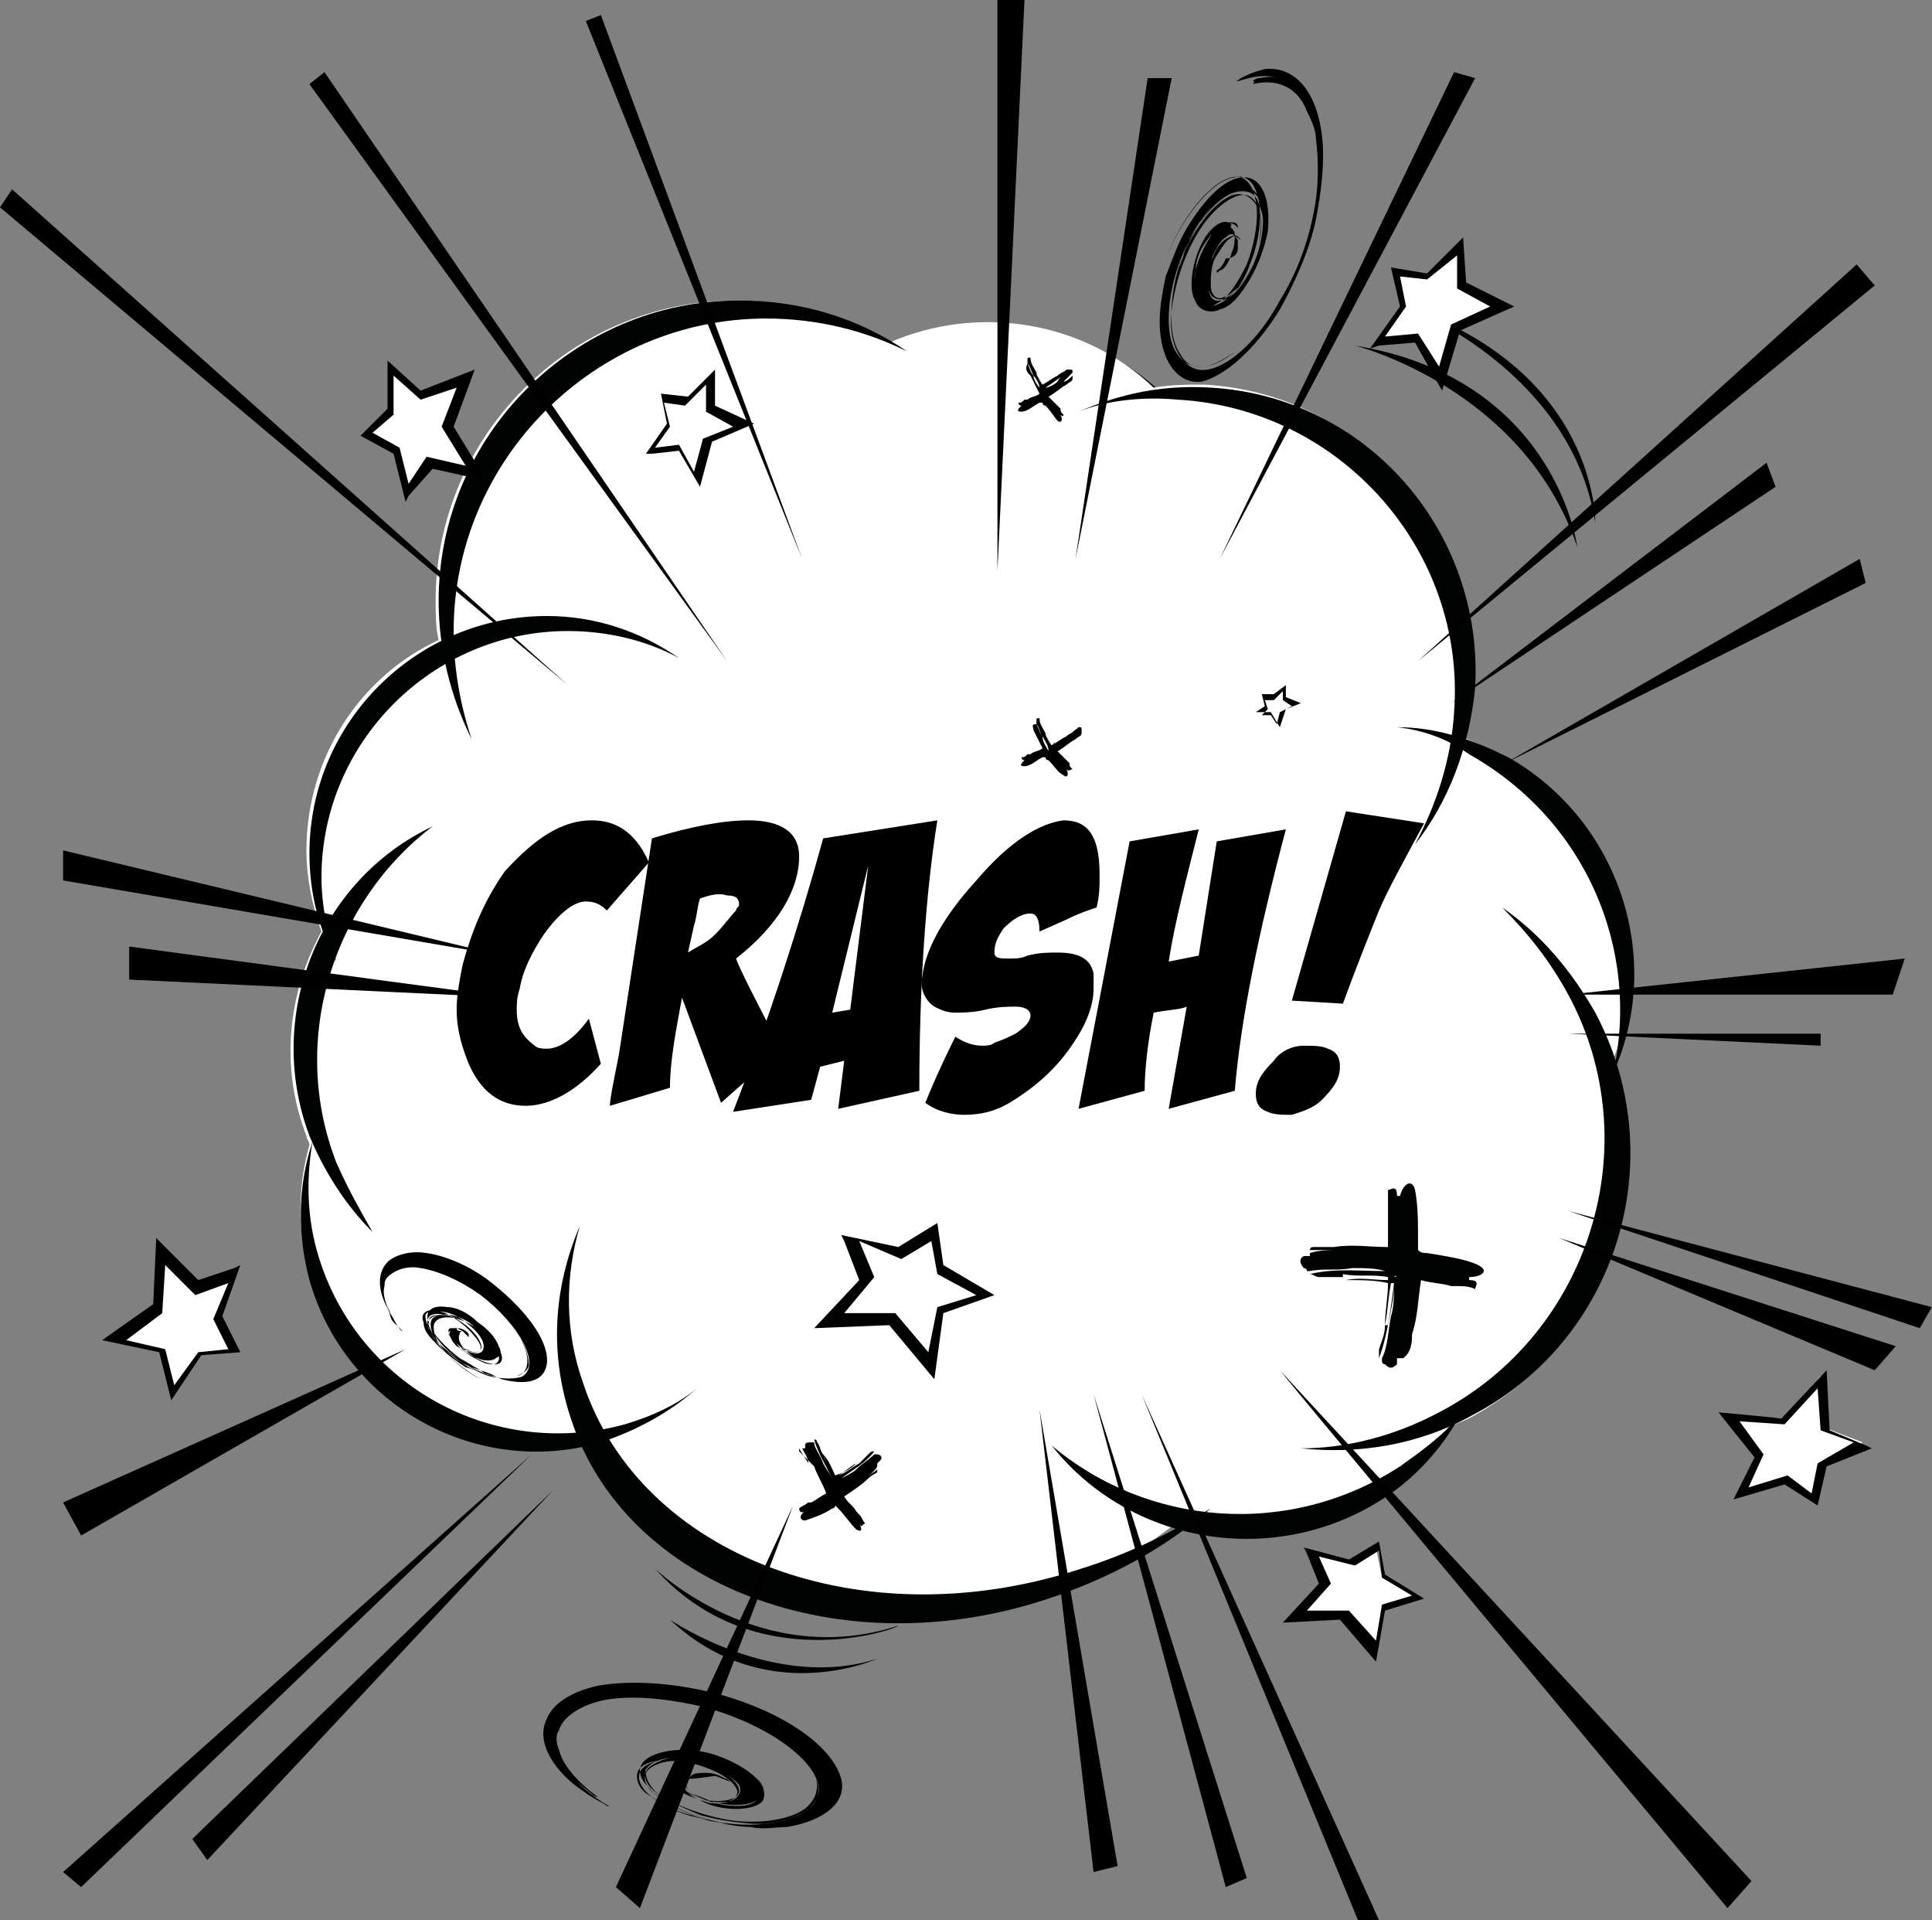 <?xml version="1.0" encoding="UTF-8" standalone="no"?>
<!DOCTYPE svg PUBLIC "-//W3C//DTD SVG 1.1//EN" "http://www.w3.org/Graphics/SVG/1.1/DTD/svg11.dtd">
<svg width="100%" height="100%" viewBox="0 0 7562 7515" version="1.1" xmlns="http://www.w3.org/2000/svg" xmlns:xlink="http://www.w3.org/1999/xlink" xml:space="preserve" xmlns:serif="http://www.serif.com/" style="fill-rule:evenodd;clip-rule:evenodd;stroke-linejoin:round;stroke-miterlimit:1.414;">
    <rect x="0" y="0" width="7562" height="7515" fill="#808080" stroke="none"/>
    <g transform="matrix(1,0,0,1,-11935.6,-2763.41)">
        <g transform="matrix(117.592,0,0,117.592,0,0)">
            <g>
                <path d="M129.7,36.4C133.5,34.2 138.2,35 141.3,37.9C138.9,34.4 134.2,33.3 130.5,35.4C129.3,36 128.4,36.9 127.7,38C128.2,37.3 128.9,36.8 129.7,36.4Z" style="fill:rgb(1,2,2);fill-rule:nonzero;"/>
                <path d="M150.4,70.7C150.2,70.8 149.9,70.9 149.7,71C149.1,71.9 148.3,72.7 147.3,73.3C145.2,74.7 142.8,75 140.5,74.3C139.2,75.3 137.7,76.1 135.9,76.6C130.3,78.2 124.5,75.9 121.3,71.4C117.2,72.5 112.9,70.1 111.8,66C111.4,64.5 111.4,63 111.8,61.6C111.8,61.5 111.7,61.4 111.7,61.3C110.8,59 111.1,56.5 112.2,54.5C111.9,53.7 111.7,52.7 111.7,51.8C111.7,48.7 113.5,46 116.1,44.8C116,44.4 116,43.9 116,43.5C116,38 120.5,33.5 126,33.5C127.8,33.5 129.6,34 131.1,34.9C134.1,33.6 137.6,34.2 139.9,36.4C140.5,36.3 141,36.3 141.6,36.3C146.8,36.6 150.8,41.1 150.4,46.3C150.4,46.9 150.3,47.4 150.1,48C150.6,48.2 151,48.4 151.5,48.6C155.2,50.7 156.7,55.2 155.1,59C156.6,63.5 154.7,68.4 150.4,70.7Z" style="fill:white;fill-rule:nonzero;"/>
                <path d="M116.6,44.5C116.6,38.8 121.3,34.1 127,34.1C128.7,34.1 130.3,34.5 131.7,35.2C130.1,34.1 128.2,33.5 126.1,33.5C120.6,33.5 116.1,38 116.1,43.5C116.1,45.1 116.5,46.7 117.2,48.1C116.8,46.9 116.6,45.7 116.6,44.5Z" style="fill:rgb(1,2,2);fill-rule:nonzero;"/>
                <path d="M112.7,62.2C111.1,58.1 112.6,53.5 115.9,51C112.1,52.8 110.3,57.3 111.8,61.3C112.3,62.5 113,63.6 113.9,64.5C113.5,63.8 113.1,63.1 112.7,62.2Z" style="fill:rgb(1,2,2);fill-rule:nonzero;"/>
                <path d="M112.2,52.7C112.2,48.2 115.9,44.5 120.4,44.5C121.7,44.5 123,44.8 124.1,45.4C122.8,44.5 121.3,44 119.7,44C115.4,44 111.8,47.5 111.8,51.9C111.8,53.2 112.1,54.4 112.7,55.5C112.4,54.6 112.2,53.6 112.2,52.7Z" style="fill:rgb(1,2,2);fill-rule:nonzero;"/>
                <path d="M122.3,70.9C117.9,72.1 113.4,69.6 112.1,65.3C111.7,64 111.7,62.7 111.9,61.5C111.4,63 111.4,64.6 111.8,66.1C113,70.3 117.4,72.7 121.5,71.5C122.7,71.1 123.8,70.5 124.7,69.7C124.1,70.2 123.3,70.6 122.3,70.9Z" style="fill:rgb(1,2,2);fill-rule:nonzero;"/>
                <path d="M137.5,75.7C130.2,78.1 122.8,75.3 120.9,69.5C120.3,67.8 120.3,66 120.8,64.3C119.9,66.4 119.8,68.6 120.5,70.7C122.3,76.3 129.5,79 136.4,76.7C138.5,76 140.3,75 141.8,73.7C140.5,74.5 139.1,75.2 137.5,75.7Z" style="fill:rgb(1,2,2);fill-rule:nonzero;"/>
                <path d="M140.7,36.8C146.1,37.1 150.3,41.8 149.9,47.2C149.8,48.8 149.3,50.3 148.6,51.6C149.7,50.2 150.4,48.4 150.6,46.4C150.9,41.2 147,36.7 141.8,36.4C140.2,36.3 138.8,36.6 137.4,37.2C138.4,36.8 139.6,36.7 140.7,36.8Z" style="fill:rgb(1,2,2);fill-rule:nonzero;"/>
                <path d="M150.4,48.6C154.3,50.8 156.1,55.1 155.2,59.2C156.9,55.4 155.4,50.8 151.7,48.7C150.5,48.1 149.3,47.7 148,47.7C148.9,47.8 149.7,48.1 150.4,48.6Z" style="fill:rgb(1,2,2);fill-rule:nonzero;"/>
                <path d="M148.1,72.3C144.4,74.7 139.7,74.3 136.5,71.6C139.1,74.9 143.9,75.7 147.5,73.4C148.6,72.7 149.5,71.7 150.1,70.6C149.5,71.3 148.8,71.8 148.1,72.3Z" style="fill:rgb(1,2,2);fill-rule:nonzero;"/>
                <path d="M153.7,56.6C156.4,61.6 154.4,67.9 149.4,70.5C147.9,71.3 146.3,71.7 144.8,71.7C146.7,71.9 148.7,71.6 150.5,70.6C155.3,68.1 157.2,62.1 154.6,57.2C153.8,55.8 152.8,54.6 151.5,53.7C152.4,54.6 153.1,55.5 153.7,56.6Z" style="fill:rgb(1,2,2);fill-rule:nonzero;"/>
                <path d="M119.8,59.7C119.3,61.2 119.1,62.8 119.1,64.5C119.2,64.6 119.4,64.8 119.8,65.1C119.5,63.3 119.5,61.5 119.8,59.7Z" style="fill:none;"/>
                <path d="M116.7,67.7C116.6,67.7 116.6,67.7 116.5,67.7C116.4,67.7 116.4,67.9 116.5,68C116.6,68.1 116.8,68.3 116.9,68.4C117.3,68.6 117.6,68.6 117.6,68.3C117.6,68 117.2,67.6 116.7,67.3C116.3,67.1 115.9,67.1 115.7,67.2C115.6,67.3 115.7,67.5 115.8,67.8C115.9,68 116.2,68.3 116.4,68.5C116.6,68.7 116.9,68.9 117.2,69C117.5,69.1 117.8,69.2 118,69.3C117.7,69.3 117.4,69.1 117,69C116.7,68.8 116.4,68.6 116.1,68.3C115.8,68 115.6,67.8 115.6,67.5C115.5,67.3 115.6,67.1 115.9,67.1C116.2,67.1 116.6,67.3 117,67.6C117.4,67.9 117.6,68.3 117.5,68.4C117.4,68.6 117.1,68.5 116.8,68.3C116.7,68.2 116.5,68.1 116.5,68C116.4,67.9 116.4,67.8 116.5,67.8C116.5,67.8 116.4,67.9 116.5,68C116.6,68.1 116.7,68.2 116.8,68.3C117,68.4 117.2,68.5 117.3,68.5C117.5,68.5 117.5,68.4 117.5,68.3C117.4,68 116.9,67.5 116.5,67.3C116.2,67.2 115.9,67.2 115.8,67.3C115.7,67.4 115.7,67.6 115.8,67.8C116,68.2 116.6,68.7 117.1,69C117.7,69.3 118.3,69.4 118.7,69.3C118.9,69.2 119.1,69.1 119.1,68.9C119.1,68.7 119,68.3 118.8,68C118.9,68.1 118.8,68 118.8,68L118.9,68.2L118.8,68C119.2,68.7 119.1,69.2 118.7,69.3C118.3,69.4 117.7,69.3 117.2,69C116.7,68.7 116.1,68.3 115.9,67.9C115.8,67.7 115.7,67.5 115.8,67.4C115.9,67.3 116.1,67.2 116.4,67.3C115.9,67.2 115.7,67.3 115.8,67.6C115.9,67.9 116.2,68.3 116.6,68.6C117,68.9 117.4,69.2 117.8,69.3C118.2,69.4 118.7,69.4 118.9,69.3C119.5,68.9 118.8,67.6 117.5,66.6C116.8,66.1 116.1,65.8 115.5,65.7C115,65.6 114.6,65.8 114.4,66C114.3,66.1 114.3,66.2 114.3,66.3C114.2,66.6 114.4,67.1 114.7,67.6C114.7,67.5 114.7,67.6 114.7,67.6L114.6,67.5C114.5,67.4 114.5,67.3 114.4,67C114.6,67.4 114.8,67.8 114.9,67.8L114.8,67.7C114.7,67.6 114.6,67.5 114.5,67.2C114.1,66.6 114,65.9 114.4,65.5C114.6,65.3 115.1,65.1 115.7,65.2C116.4,65.3 117.3,65.7 118,66.3C119.1,67.2 119.8,68.2 119.7,68.9C119.6,69.5 119,69.6 118.2,69.4C118,69.3 117.7,69.3 117.5,69.1C117.3,69 117,68.8 116.8,68.7C116.4,68.4 115.9,67.9 115.8,67.6C115.6,67.2 115.8,66.9 116.4,67C116.7,67 117.1,67.2 117.4,67.5C117.7,67.7 118,68 118.1,68.3C118.2,68.5 118.2,68.6 118,68.7C117.9,68.8 117.6,68.8 117.4,68.7C117.1,68.6 116.9,68.4 116.7,68.3C116.5,68.1 116.5,68 116.5,67.9L116.5,67.8C116.4,67.9 116.5,68 116.6,68.1C116.7,68.2 116.8,68.4 117,68.5C117.1,68.6 117.3,68.7 117.5,68.8C117.7,68.9 117.8,68.9 117.9,68.9C118.1,68.9 118.2,68.7 118,68.4C117.8,68.1 117.5,67.8 117.1,67.5C116.6,67.2 116.2,67.2 116,67.3C115.8,67.4 115.8,67.6 115.9,67.9C116.1,68.4 116.8,69 117.5,69.4C116.9,69.1 116.2,68.5 116,68C115.9,67.7 115.9,67.5 116.1,67.4C116.3,67.3 116.7,67.3 117.2,67.6C117.6,67.8 117.9,68.2 118.1,68.4C118.3,68.7 118.2,68.9 118,68.9C117.8,68.9 117.5,68.8 117.2,68.6C116.9,68.4 116.7,68.1 116.8,67.9C116.8,67.9 116.8,68 116.8,67.9C116.8,67.9 116.8,67.8 116.9,67.8C116.5,67.6 116.6,67.6 116.7,67.7C117,67.7 117.1,67.9 117.1,67.9L117.1,68C117.1,68 117,67.9 116.9,67.8C116.8,67.8 116.7,67.8 116.7,67.7Z" style="fill-rule:nonzero;"/>
                <path d="M131.4,65L132.7,64.2L132.9,65.6L134.6,66.6L132.9,67.2L132.6,69.4L131.1,67.6L128.6,67.7L130.1,66.1L129.6,64.8L129.5,64.6L131.4,65ZM129.8,64.6L129.7,64.7L129.8,64.6ZM130.1,64.8L130.6,66L129.6,67.2L131.3,67.2L132.4,68.5L132.7,67L134,66.6L132.7,65.9L132.5,64.8L131.5,65.4L130.1,64.8Z" style="fill:rgb(1,2,2);fill-rule:nonzero;"/>
                <path d="M143.6,47L143.5,46.6L143.9,46.6L144.3,46.3L144.3,46.7L144.8,46.9L144.3,47.1L144.1,47.7L143.8,47.2L143.4,47.2L143.3,47.2L143.6,47ZM143.5,47.3L143.8,47.3L144,47.6L144.1,47.2L144.5,47L144.2,46.8L144.2,46.5L143.9,46.8L143.6,46.8L143.7,47.1L143.5,47.3Z" style="fill:rgb(1,2,2);fill-rule:nonzero;"/>
                <path d="M123.7,37.6L123.5,36.6L124.4,36.7L125.3,35.8L125.3,37L126.6,37.6L125.2,38.2L124.8,39.7L124.1,38.5L123.2,38.6L123,38.6L123.7,37.6ZM123.3,38.4L124.1,38.3L124.6,39.2L124.9,38.1L125.9,37.7L125,37.2L125,36.3L124.3,37L123.6,36.9L123.8,37.7L123.3,38.4Z" style="fill:rgb(1,2,2);fill-rule:nonzero;"/>
                <path d="M148.5,67.9C148.7,67.3 148.7,66.7 148.8,66.1C149.1,66.2 149.5,66.2 149.8,66.3C149.8,66.3 149.9,66.3 150,66.3C150.2,66.3 150.4,66.3 150.6,66.4C150.6,66.3 150.8,66.1 150.4,66.1L150.4,66C150.8,66 151.1,65.8 150.7,65.6C150.3,65.4 149.6,65.3 149,65.2C148.9,65.2 148.8,65.2 148.7,65.1C148.7,65 148.7,64.9 148.7,64.8C148.7,64.2 148.7,63.6 148.6,63.1C148.5,62.7 148.2,62.9 148.1,63.3L148,63.3C148,62.9 147.8,63.1 147.7,63.1L147.7,65C147.1,65 146.5,64.9 145.9,65C145.7,65 145.3,65 145.2,65C145.1,65 145.1,65.1 145.1,65.1L147.4,65.1C147,65.1 146.6,65.1 146.1,65.1C145.8,65.1 145.4,65.1 145.1,65.2L145.1,65.3C145.1,65.3 145,65.3 144.9,65.3C144.7,65.4 144.8,65.6 144.9,65.7C144.9,65.7 145,65.7 145,65.8L145.1,65.8C145.6,65.7 146,65.8 146.5,65.7C146.9,65.7 147.3,65.7 147.6,65.8C146.8,65.8 145.9,65.7 145.1,65.9C145.2,65.9 145.3,66 145.4,66C145.7,66 145.9,66 146.2,66L146.2,65.9C146.7,66 147.2,65.9 147.7,66L147.7,66.1C147.2,66.1 146.8,66 146.3,66.1C146.8,66.1 147.3,66.1 147.7,66.2C147.7,66.7 147.6,67.1 147.6,67.6C147.7,67.1 147.7,66.7 147.8,66.2L147.9,66.2C147.9,66.7 147.8,67.1 147.7,67.6L147.6,67.6C147.6,67.9 147.5,68.1 147.4,68.4C147.4,68.5 147.4,68.6 147.4,68.7C147.7,67.9 147.8,67 147.9,66.2C147.9,66.6 147.9,67 147.8,67.3C147.7,67.8 147.7,68.3 147.5,68.7L147.5,68.8C147.5,68.8 147.5,68.9 147.6,68.9C147.7,69 147.8,69.1 148,68.9C148,68.8 148,68.7 148,68.7L148.1,68.7C148.2,68.4 148.2,68 148.3,67.7C148.4,67.3 148.4,66.9 148.5,66.5C148.4,66.9 148.4,67.3 148.3,67.7C148.2,68 148.2,68.4 148.1,68.7L148.2,68.7C148.5,68.5 148.5,68.1 148.5,67.9ZM147.9,66C147.9,66 147.9,65.9 147.9,66C148,65.9 148,65.9 147.9,66C148,65.9 148,66 147.9,66C148,66 147.9,66 147.9,66Z" style="fill:rgb(1,2,2);fill-rule:nonzero;"/>
                <path d="M146.6,35C146.6,35 152.2,36.4 154,41.7C154,41.7 153.3,36.1 146.6,35Z" style="fill:rgb(1,2,2);fill-rule:nonzero;"/>
                <path d="M148.3,33.7C148.3,33.7 153.8,35.8 154.6,40.9C154.6,40.9 154.7,35.9 148.3,33.7Z" style="fill:rgb(1,2,2);fill-rule:nonzero;"/>
                <path d="M123.3,75.7C123.3,75.7 126.8,79.1 131.4,77.6C131.4,77.7 126.6,79.4 123.3,75.7Z" style="fill:rgb(1,2,2);fill-rule:nonzero;"/>
                <path d="M123.8,77.4C123.8,77.4 127.3,79.8 130.7,78.7C130.7,78.7 127,80.4 123.8,77.4Z" style="fill:rgb(1,2,2);fill-rule:nonzero;"/>
                <g>
                    <path d="M121.2,50.8C122.1,50.8 122.7,51.3 123.1,52.2L121.7,53.8C121.5,53.6 121.3,53.5 121,53.5C120.6,53.5 120.1,53.9 119.6,54.6C119.2,55.2 118.9,55.8 118.8,56.4C118.7,56.7 118.7,56.9 118.7,57.1C118.7,57.7 118.9,58 119.3,58.3C119.4,58.4 119.6,58.4 119.7,58.4C120.1,58.4 120.6,58.1 121.1,57.4L121.5,58.9C120.7,59.8 119.8,60.3 119,60.3C118.1,60.3 117.5,59.8 117.1,58.9C116.9,58.4 116.7,57.8 116.7,57.1C116.7,56.6 116.8,56.1 116.9,55.6C117.2,54.5 117.6,53.5 118.3,52.5C119.3,51.4 120.2,50.8 121.2,50.8Z" style="fill-rule:nonzero;"/>
                    <path d="M123.2,51.4C124.5,51 125.6,50.8 126.4,50.8C127.5,50.8 128.1,51.2 128.1,52C128.1,53.1 127.4,54.3 126,55.4C126.1,55.7 126.6,56.7 127.5,58.4C127.1,58.8 126.4,59.4 125.5,60.2L124.2,56.7C124,57.8 123.8,58.8 123.8,59.7L121.8,60.3C121.8,60.1 121.9,59.6 122.1,58.6L123.2,51.4ZM124.8,53.4C124.7,53.7 124.7,54 124.6,54.3L124.4,55.2C124.7,55 125,54.9 125.3,54.6C125.6,54.3 125.8,54 126,53.8C126,53.7 126.1,53.7 126.1,53.6C126.1,53.4 126,53.3 125.7,53.3C125.4,53.2 125.1,53.3 124.8,53.4Z" style="fill-rule:nonzero;"/>
                    <path d="M125.9,60.5C127.1,57.4 128.1,54.3 128.9,51.4L132.7,50.8C132.3,53.3 132.1,56.4 132.1,59.8L129.4,60.4L129.6,58.8L128.8,59L128.5,60.1L125.9,60.5ZM129.8,57.1L130.4,52.3L129.2,57.2L129.8,57.1Z" style="fill-rule:nonzero;"/>
                    <path d="M138,53.7C137.7,53.8 137.4,53.9 137,54.1L136.1,54.5C136.1,54.1 136,53.9 135.8,53.9C135.5,53.9 135.2,54.1 134.9,54.4C134.7,54.7 134.6,54.9 134.6,55.2C134.6,55.4 134.8,55.4 135.1,55.4C135.3,55.4 135.5,55.4 135.7,55.3C136.1,55.2 136.4,55.2 136.7,55.2C137.4,55.2 137.8,55.4 137.9,55.9C137.9,56.1 137.9,56.2 137.9,56.4C137.9,56.9 137.7,57.5 137.3,58.1C136.8,58.9 136.1,59.6 135.1,60.2C134.6,60.5 134.1,60.6 133.6,60.6C133.2,60.6 132.7,60.5 132.3,60.2C132.5,59.7 132.8,59 133.3,58C133.6,58.2 133.9,58.3 134.2,58.3C134.3,58.3 134.5,58.3 134.6,58.2C134.9,58.1 135.1,58 135.3,57.9C135.6,57.7 135.8,57.5 135.8,57.3C135.8,57.1 135.6,57 135.3,57C135.1,57 134.7,57 134.3,57.1C133.9,57.2 133.5,57.2 133.3,57.2C133,57.2 132.8,57.1 132.6,57C132.3,56.8 132.1,56.4 132.2,56C132.3,55.1 132.9,54 134,52.8C135.1,51.5 136.1,50.9 136.9,50.8C137.7,50.8 138.1,51.3 138.1,52.6C138.1,53 138.1,53.3 138,53.7Z" style="fill-rule:nonzero;"/>
                    <path d="M139.1,51.5L141.4,51.1C141,52.7 140.6,54.2 140.4,55.5L141.4,55.3L142,51.5L144.3,51.1C143.4,54.5 142.8,57.4 142.6,59.8L140.4,60.4L141,57C140.8,57.1 140.4,57.1 139.9,57.2C139.7,58.2 139.6,59.1 139.6,59.8L137.4,60.4L139.1,51.5Z" style="fill-rule:nonzero;"/>
                    <path d="M144.9,58.3C145.2,58.3 145.5,58.3 145.7,58.4C146,58.5 146.1,58.7 146.1,59C146.1,59.4 145.9,59.7 145.5,60.1C145.2,60.4 144.8,60.5 144.5,60.6C144.2,60.6 143.9,60.6 143.7,60.5C143.4,60.4 143.3,60.2 143.3,59.9C143.3,59.5 143.5,59.2 143.9,58.8C144.1,58.5 144.5,58.3 144.9,58.3ZM146.3,50.5L148.9,50.9C148.2,52.2 147.7,53.1 147.4,53.8C147,54.8 146.6,55.8 146.2,56.9L144.5,56.8L146.3,50.5Z" style="fill-rule:nonzero;"/>
                </g>
                <path d="M128.6,72.3C128.7,72.6 128.9,72.9 129,73.2C128.8,73.3 128.7,73.4 128.5,73.5L128.4,73.5C128.3,73.6 128.2,73.6 128.1,73.7C128.1,73.7 128.1,73.9 128.3,73.8C128.1,73.9 128.1,74.1 128.3,74.1C128.6,74 128.9,73.9 129.2,73.7C129.2,73.7 129.3,73.7 129.3,73.6L129.4,73.7C129.6,73.9 129.8,74.2 130,74.4C130.2,74.5 130.2,74.4 130.1,74.2C130.2,74.4 130.2,74.2 130.3,74.2C130.2,74.1 130.2,74 130.1,73.9L130,73.8C129.9,73.6 129.7,73.5 129.6,73.3C129.9,73.1 130.2,72.9 130.4,72.7C130.5,72.6 130.7,72.5 130.7,72.5L130.7,72.4C130.6,72.5 130.4,72.6 130.3,72.7C130.1,72.8 129.9,73 129.8,73.1C130,73 130.2,72.8 130.3,72.7C130.4,72.6 130.6,72.5 130.7,72.3L130.7,72.2L130.8,72.1C130.9,72 130.8,71.9 130.7,71.9L130.6,71.9C130.4,72.1 130.2,72.2 130,72.4C129.9,72.5 129.7,72.6 129.5,72.7C129.9,72.4 130.3,72.2 130.6,71.8C130.5,71.8 130.5,71.8 130.4,71.9C130.3,72 130.2,72.1 130.1,72.2C129.9,72.3 129.7,72.5 129.4,72.6C129.6,72.5 129.8,72.3 130,72.2C129.8,72.4 129.6,72.5 129.3,72.6C129.2,72.4 129,72.2 128.9,71.9C129,72.1 129.1,72.4 129.3,72.6C129.2,72.4 129.1,72.1 128.9,71.9C128.8,71.8 128.8,71.6 128.7,71.5C128.7,71.4 128.6,71.4 128.6,71.4C128.7,71.8 129,72.3 129.2,72.7C129.1,72.5 129,72.4 128.9,72.2C128.8,71.9 128.6,71.7 128.6,71.5L128.5,71.5C128.4,71.5 128.3,71.5 128.3,71.6L128.3,71.7L128.2,71.7C128.3,71.9 128.4,72 128.4,72.2C128.5,72.4 128.6,72.6 128.7,72.8C128.6,72.6 128.5,72.4 128.4,72.2C128.3,72 128.2,71.9 128.1,71.7L128.1,71.8C128.4,72.1 128.5,72.2 128.6,72.3ZM129.5,73L129.5,73Z" style="fill-rule:nonzero;"/>
                <path d="M135.8,36C135.9,36.2 136,36.4 136.1,36.6C136,36.7 135.8,36.7 135.7,36.8L135.6,36.8C135.5,36.9 135.5,36.9 135.4,36.9C135.4,36.9 135.4,37 135.5,37C135.4,37.1 135.3,37.2 135.5,37.2C135.7,37.2 135.9,37 136.1,36.9L136.2,36.9C136.2,36.9 136.2,37 136.3,37C136.5,37.2 136.6,37.4 136.7,37.5C136.8,37.6 136.9,37.5 136.8,37.3C136.9,37.4 136.9,37.3 136.9,37.3C136.8,37.2 136.8,37.2 136.8,37.1L136.7,37C136.6,36.9 136.5,36.8 136.4,36.7C136.6,36.6 136.8,36.4 137,36.3C137.1,36.2 137.2,36.2 137.2,36.1L137.2,36C137.1,36.1 137,36.2 136.9,36.2C136.8,36.3 136.6,36.4 136.5,36.5C136.6,36.4 136.8,36.3 136.9,36.2C137,36.1 137.1,36 137.2,35.9C137.2,35.8 137.2,35.8 137.1,35.8C137,35.9 136.8,36 136.7,36.2C136.6,36.3 136.4,36.4 136.3,36.4C136.6,36.2 136.9,36 137.1,35.8L137,35.8C136.9,35.9 136.8,35.9 136.7,36C136.5,36.1 136.4,36.2 136.2,36.3C136.4,36.2 136.5,36.1 136.7,36C136.5,36.1 136.4,36.2 136.2,36.3C136.1,36.1 136,36 135.9,35.8C136,36 136.1,36.1 136.2,36.3C136.1,36.1 136,36 135.9,35.8C135.8,35.7 135.8,35.6 135.8,35.5L135.7,35.4C135.8,35.7 136,36 136.2,36.3C136.1,36.2 136,36 136,35.9C135.9,35.7 135.8,35.6 135.8,35.4C135.7,35.4 135.7,35.4 135.7,35.5L135.7,35.6C135.8,35.7 135.8,35.8 135.9,36C136,36.1 136.1,36.3 136.1,36.4C136,36.3 135.9,36.1 135.9,36C135.8,35.9 135.8,35.8 135.7,35.6C135.6,35.8 135.7,35.9 135.8,36ZM136.4,36.5L136.4,36.5Z" style="fill-rule:nonzero;"/>
                <path d="M135.9,47.8C136,48 136.1,48.2 136.2,48.4C136.1,48.5 135.9,48.5 135.8,48.6L135.7,48.6C135.6,48.7 135.6,48.7 135.5,48.7C135.5,48.7 135.5,48.8 135.6,48.8C135.5,48.9 135.4,49 135.6,49C135.8,49 136,48.8 136.2,48.7L136.3,48.7C136.3,48.7 136.3,48.8 136.4,48.8C136.6,49 136.7,49.2 136.9,49.3C137,49.4 137.1,49.3 137,49.1C137.1,49.2 137.1,49.1 137.2,49.1C137.1,49 137.1,49 137.1,48.9L137,48.8C136.9,48.7 136.8,48.6 136.7,48.5C136.9,48.4 137.1,48.2 137.3,48.1C137.4,48 137.5,48 137.5,47.9L137.5,47.8C137.4,47.9 137.3,48 137.2,48.1C137.1,48.2 136.9,48.3 136.8,48.4C136.9,48.3 137.1,48.2 137.2,48.1C137.3,48 137.4,47.9 137.5,47.8C137.5,47.7 137.5,47.7 137.4,47.7C137.3,47.8 137.1,47.9 137,48.1C136.9,48.2 136.7,48.3 136.6,48.4C136.9,48.2 137.2,48 137.4,47.8L137.3,47.8C137.2,47.9 137.1,47.9 137,48C136.8,48.1 136.7,48.2 136.5,48.3C136.7,48.2 136.8,48.1 137,48C136.8,48.1 136.7,48.2 136.5,48.3C136.4,48.1 136.3,48 136.2,47.8C136.3,48 136.4,48.1 136.5,48.3C136.4,48.1 136.3,48 136.2,47.8C136.2,47.7 136.1,47.6 136.1,47.5L136,47.4C136.1,47.7 136.3,48 136.5,48.3C136.4,48.2 136.3,48 136.3,47.9C136.2,47.7 136.1,47.6 136.1,47.4C136,47.4 136,47.4 136,47.5L136,47.6C136.1,47.7 136.1,47.9 136.2,48C136.3,48.2 136.4,48.3 136.4,48.5C136.3,48.3 136.2,48.2 136.2,48C136.1,47.9 136.1,47.8 136,47.6C135.8,47.6 135.9,47.7 135.9,47.8ZM136.6,48.2C136.6,48.3 136.6,48.3 136.6,48.2C136.6,48.3 136.6,48.3 136.6,48.2C136.6,48.3 136.5,48.3 136.6,48.2C136.5,48.3 136.6,48.2 136.6,48.2Z" style="fill-rule:nonzero;"/>
                <path d="M101.9,29.8L101.5,30.4L120.4,46.3L101.9,29.8Z" style="fill-rule:nonzero;"/>
                <path d="M111.8,26.3L112.3,25.9L125.7,45.5L111.8,26.3Z" style="fill-rule:nonzero;"/>
                <path d="M121,24.2L121.5,24L128.2,42.1L121,24.2Z" style="fill-rule:nonzero;"/>
                <path d="M134.7,23.5L135.6,23.5L134.7,42.5L134.7,23.5Z" style="fill-rule:nonzero;"/>
                <path d="M139.7,26.1L140.5,26.1L137.3,42.1L139.7,26.1Z" style="fill-rule:nonzero;"/>
                <path d="M149.9,25.9L150.6,26.1L142.1,42.1L149.9,25.9Z" style="fill-rule:nonzero;"/>
                <path d="M148.7,45.5L163.3,32.3L163.9,33L148.7,45.5Z" style="fill-rule:nonzero;"/>
                <path d="M149.8,46.9L160.3,38.9L160.6,39.7L149.8,46.9Z" style="fill-rule:nonzero;"/>
                <path d="M151.6,48.9L163.4,42.1L163.6,42.9L151.6,48.9Z" style="fill-rule:nonzero;"/>
                <path d="M153.7,56.6L164.9,55.4L164.5,56.6L153.7,56.6Z" style="fill-rule:nonzero;"/>
                <path d="M153.7,57.9L162.1,57.9L162.1,58.3L153.7,57.9Z" style="fill-rule:nonzero;"/>
                <path d="M153.7,63.8L165.8,67L165.4,67.7L153.7,63.8Z" style="fill-rule:nonzero;"/>
                <path d="M153.4,64.7L164.6,68.3L163.9,69.1L153.4,64.7Z" style="fill-rule:nonzero;"/>
                <path d="M144.1,69.1C144.4,69.5 159,87 159,87L159.8,86.1L144.1,69.1Z" style="fill-rule:nonzero;"/>
                <path d="M139.5,69.9L146.7,87.4L147.4,87.4L139.5,69.9Z" style="fill-rule:nonzero;"/>
                <path d="M137.9,69.9L142.3,86.3L143,86L137.9,69.9Z" style="fill-rule:nonzero;"/>
                <path d="M136.1,70.4L137.9,85.8L138.7,85.6L136.1,70.4Z" style="fill-rule:nonzero;"/>
                <path d="M122,86.3L122.8,87L127.9,73.6L122,86.3Z" style="fill-rule:nonzero;"/>
                <path d="M107.9,84.7L108.4,85.4L119.9,73.1L107.9,84.7Z" style="fill-rule:nonzero;"/>
                <path d="M103.6,85.8L104.2,86.3L119.2,71.9L103.6,85.8Z" style="fill-rule:nonzero;"/>
                <path d="M103.6,73.5L104.2,74.6L115,68.4L103.6,73.5Z" style="fill-rule:nonzero;"/>
                <path d="M105.8,55L105.8,56.1L118.5,56.7L105.8,55Z" style="fill-rule:nonzero;"/>
                <path d="M103.6,51.8L103.6,52.8L118.2,55.3L103.6,51.8Z" style="fill-rule:nonzero;"/>
                <g>
                    <path d="M145.1,75.1L146.4,75.5L147.3,75L147.5,76L148.7,76.7L147.5,77L147.3,78.5L146.2,77.3L144.6,77.3L145.6,76.2L145.1,75.1Z" style="fill:white;fill-rule:nonzero;"/>
                    <path d="M146.4,75.4L147.4,74.8L147.6,75.9L148.9,76.7L147.6,77.1L147.3,78.8L146.1,77.4L144.2,77.5L145.4,76.2L145,75.2L144.9,75L146.4,75.4ZM145.4,75.3L145.8,76.2L145,77.1L146.4,77.1L147.3,78.1L147.5,76.9L148.5,76.6L147.5,76L147.4,75.1L146.6,75.6L145.4,75.3Z" style="fill-rule:nonzero;"/>
                </g>
                <g>
                    <path d="M163.5,71.5L162.1,72.2L161.9,73.4L160.9,72.8L159.4,73.2L160,71.9L159.1,70.6L160.9,70.7L162.1,69.3L162.2,71L163.5,71.5Z" style="fill:white;fill-rule:nonzero;"/>
                    <path d="M162.3,72.3L162,73.6L160.9,72.9L159.2,73.4L159.9,72L158.7,70.5L160.8,70.7L162.3,69.1L162.4,71.1L163.6,71.6L163.8,71.7L162.3,72.3ZM163.5,71.5L163.5,71.4L163.5,71.5ZM163.2,71.5L162.1,71.1L162,69.7L160.9,70.9L159.4,70.8L160.2,71.9L159.7,73L161,72.6L161.8,73.2L162,72.2L163.2,71.5Z" style="fill-rule:nonzero;"/>
                </g>
                <g>
                    <path d="M109.3,65.9L108.7,67.4L109.3,68.5L108.1,68.6L107.2,69.8L106.9,68.5L105.3,68.1L106.8,67L106.9,65.1L108,66.3L109.3,65.9Z" style="fill:white;fill-rule:nonzero;"/>
                    <path d="M108.9,67.3L109.5,68.5L108.2,68.6L107.2,70.1L106.8,68.5L104.9,68.1L106.6,66.9L106.7,64.7L108.1,66.1L109.3,65.7L109.5,65.6L108.9,67.3ZM109.3,65.9L109.2,65.8L109.3,65.9ZM109.1,66.2L108,66.6L107,65.6L106.9,67.2L105.7,68.1L107,68.4L107.3,69.6L108.1,68.5L109.1,68.4L108.6,67.4L109.1,66.2Z" style="fill-rule:nonzero;"/>
                </g>
                <path d="M142.7,31.8C142.7,31.7 142.7,31.6 142.7,31.5C142.6,31.3 142.5,31.2 142.3,31.4C142.1,31.5 141.9,31.9 141.8,32.2C141.6,32.9 141.7,33.6 142.1,33.5C142.5,33.5 143,32.9 143.3,32.1C143.6,31.3 143.6,30.5 143.4,30.1C143.2,29.8 142.9,29.7 142.6,29.8C142.2,30 141.8,30.3 141.5,30.8C141.1,31.3 140.9,31.9 140.7,32.6C140.5,33.2 140.5,33.8 140.5,34.3C140.5,33.7 140.5,33 140.8,32.3C141,31.6 141.4,30.9 141.8,30.4C142.2,29.9 142.7,29.6 143,29.7C143.3,29.8 143.6,30.2 143.6,30.8C143.6,31.4 143.4,32.1 143,32.7C142.6,33.3 142.2,33.6 141.9,33.4C141.6,33.2 141.6,32.5 141.9,32C142,31.7 142.2,31.5 142.4,31.4C142.6,31.3 142.7,31.3 142.8,31.5C142.7,31.4 142.6,31.3 142.5,31.4C142.3,31.5 142.2,31.7 142,32C141.8,32.3 141.8,32.7 141.8,33C141.8,33.3 142,33.5 142.2,33.4C142.6,33.3 143.2,32.6 143.4,31.8C143.6,31.2 143.6,30.7 143.4,30.3C143.3,29.9 143,29.8 142.6,29.9C141.9,30.1 141.1,31.2 140.7,32.4C140.3,33.6 140.3,34.8 140.7,35.3C140.9,35.6 141.2,35.7 141.5,35.7C141.8,35.7 142.2,35.5 142.6,35.2C142.5,35.3 142.6,35.2 142.6,35.2L142.4,35.3L142.6,35.2C141.9,35.8 141.1,35.9 140.8,35.3C140.4,34.8 140.4,33.6 140.7,32.5C141.1,31.3 141.8,30.3 142.5,30C142.8,29.9 143.1,30 143.3,30.3C143.5,30.6 143.5,31.1 143.4,31.7C143.6,30.8 143.4,30.1 143,30C142.6,29.9 141.9,30.4 141.4,31.2C140.9,32 140.6,33 140.5,33.8C140.4,34.6 140.6,35.3 141,35.6C141.7,36.3 143.2,35.2 144.1,33.5C144.6,32.7 145,31.7 145.2,30.7C145.4,29.8 145.4,28.9 145.3,28.1C145.3,27.8 145.1,27.4 145,27.2C144.7,26.4 144,26.1 143.2,26.3C143.3,26.2 143.2,26.2 143.2,26.2C143.2,26.2 143.3,26.1 143.4,26.1C143.5,26.1 143.8,26 144.1,26.1C143.4,25.9 142.8,26.2 142.7,26.2C142.6,26.2 142.7,26.2 142.8,26.1C143,26 143.2,25.9 143.6,25.8C144.5,25.7 145.3,26.4 145.5,28C145.6,28.8 145.5,29.8 145.3,30.8C145.1,31.8 144.6,32.9 144.1,33.8C143.3,35.1 142.3,36 141.5,36.2C140.7,36.3 140.1,35.5 140.1,34.2C140.1,33.7 140.2,33.2 140.3,32.7C140.5,32.2 140.7,31.6 141,31.1C141.6,30.1 142.3,29.4 142.9,29.4C143.5,29.4 143.8,30.1 143.7,31.2C143.6,31.7 143.4,32.3 143.1,32.8C142.8,33.3 142.5,33.7 142.1,33.8C141.9,33.9 141.6,33.9 141.4,33.7C141.2,33.5 141.2,33 141.3,32.5C141.4,32 141.7,31.5 141.9,31.2C142.1,30.9 142.4,30.9 142.5,30.9C142.7,30.9 142.7,31 142.7,31.1C142.6,30.9 142.4,30.9 142.2,31C142,31.1 141.8,31.3 141.6,31.6C141.4,31.9 141.3,32.2 141.3,32.5C141.2,32.8 141.3,33.1 141.3,33.3C141.4,33.7 141.7,33.8 142.1,33.6C142.5,33.4 142.9,32.9 143.1,32.3C143.4,31.6 143.5,30.8 143.4,30.2C143.3,29.6 143,29.3 142.6,29.4C141.8,29.5 140.7,30.9 140.2,32.4C140.7,30.9 141.7,29.6 142.5,29.4C142.9,29.3 143.2,29.6 143.3,30.2C143.4,30.7 143.3,31.5 143,32.3C142.7,32.9 142.4,33.4 142,33.6C141.6,33.9 141.3,33.7 141.2,33.3C141.1,32.9 141.2,32.2 141.5,31.6C141.8,31 142.3,30.7 142.5,31C142.5,31 142.4,31 142.5,31.1C142.5,31.1 142.6,31.2 142.6,31.3C142.6,31.5 142.6,31.7 142.5,31.9C142.4,32.3 142.2,32.5 142.1,32.5C142,32.6 142,32.6 142,32.5C142,32.5 142.2,32.4 142.3,32.1C142.6,32.1 142.7,31.9 142.7,31.8Z" style="fill-rule:nonzero;"/>
                <path d="M124.3,82.7C124.2,82.7 124.1,82.7 124.1,82.8C124,82.9 124.1,83.1 124.3,83.2C124.5,83.3 124.8,83.4 125.1,83.5C125.7,83.6 126.2,83.3 126,83C125.8,82.6 124.9,82.2 124.1,82.1C123.3,82 122.7,82.2 122.7,82.6C122.7,82.8 122.8,83.1 123.2,83.3C123.5,83.5 124,83.8 124.5,83.9C125,84.1 125.5,84.2 126,84.2C126.5,84.2 127,84.2 127.4,84.1C126.9,84.2 126.4,84.2 125.8,84.2C125.2,84.1 124.6,84 124.1,83.8C123.6,83.6 123.1,83.3 122.9,83C122.7,82.7 122.7,82.4 123.1,82.2C123.5,82 124.2,82 124.9,82.2C125.6,82.4 126.1,82.8 126.1,83.1C126.1,83.4 125.5,83.5 125,83.4C124.7,83.3 124.5,83.2 124.3,83.1C124.1,83 124.1,82.8 124.2,82.8C124.1,82.9 124.2,83 124.3,83.1C124.4,83.2 124.7,83.3 125,83.4C125.3,83.5 125.7,83.5 125.9,83.4C126.1,83.3 126.2,83.1 126.1,82.9C125.8,82.5 124.8,82.1 124,82.1C123.5,82.1 123.1,82.3 123,82.5C122.9,82.7 123,83 123.3,83.2C123.9,83.7 124.9,84.1 125.9,84.2C126.9,84.3 127.9,84.1 128.4,83.7C128.7,83.5 128.8,83.2 128.7,82.8C128.6,82.4 128.3,82 127.8,81.6C127.9,81.7 127.8,81.7 127.8,81.6L128,81.8L127.8,81.6C128.8,82.3 128.9,83.1 128.4,83.6C128,84 127,84.2 126,84.1C125.1,84 124,83.6 123.4,83.2C123.1,83 122.9,82.7 123,82.5C123,82.3 123.4,82.1 123.8,82C123,82.1 122.8,82.5 123.1,82.9C123.4,83.3 124.1,83.6 124.8,83.9C125.5,84.1 126.3,84.2 127,84.2C127.7,84.1 128.3,83.9 128.6,83.5C129.3,82.6 127.5,81 124.9,80.3C123.6,80 122.4,79.9 121.5,80.1C120.7,80.3 120.2,80.7 120.1,81.1C120,81.2 120,81.5 120.1,81.7C120.2,82.2 120.7,82.8 121.4,83.3C121.3,83.2 121.4,83.3 121.4,83.3C121.4,83.3 121.3,83.3 121.2,83.2C121.1,83.1 120.8,82.9 120.6,82.7C121.1,83.2 121.7,83.6 121.8,83.6C121.9,83.6 121.8,83.6 121.7,83.6C121.6,83.5 121.3,83.4 120.9,83.1C120,82.5 119.3,81.5 119.7,80.7C119.9,80.2 120.5,79.8 121.4,79.6C122.5,79.4 124,79.5 125.5,79.9C127.6,80.5 129.2,81.6 129.5,82.7C129.7,83.5 128.9,84.1 127.7,84.3C127.3,84.3 126.9,84.4 126.5,84.3C126.1,84.3 125.6,84.2 125.2,84.1C124.4,83.9 123.5,83.5 123.1,83C122.6,82.5 122.7,82 123.6,81.8C124,81.7 124.7,81.7 125.3,81.9C125.9,82.1 126.4,82.4 126.7,82.7C126.9,82.9 127,83.2 126.9,83.4C126.8,83.6 126.4,83.7 126,83.7C125.6,83.7 125.1,83.6 124.8,83.4C124.5,83.3 124.3,83.1 124.3,83C124.2,82.9 124.3,82.8 124.3,82.8C124.3,82.9 124.4,83.1 124.6,83.2C124.8,83.3 125.1,83.4 125.3,83.5C125.6,83.6 125.9,83.6 126.1,83.6C126.4,83.6 126.6,83.5 126.7,83.4C127,83.2 127,82.9 126.6,82.6C126.2,82.3 125.5,82 124.8,81.9C124,81.8 123.3,81.9 123.1,82.2C122.9,82.4 122.9,82.8 123.3,83.1C123.9,83.7 125.3,84.2 126.4,84.3C125.3,84.2 123.9,83.7 123.3,83.1C123,82.8 122.9,82.4 123.1,82.2C123.3,81.9 124,81.8 124.8,81.9C125.5,82 126.2,82.3 126.6,82.6C127,82.9 127,83.3 126.7,83.4C126.4,83.6 125.9,83.6 125.3,83.5C124.8,83.4 124.2,83 124.3,82.8C124.3,82.8 124.4,82.9 124.4,82.8C124.4,82.8 124.4,82.7 124.5,82.6C124.6,82.5 124.8,82.5 125,82.5C125.4,82.5 125.6,82.7 125.7,82.7L125.8,82.8C125.8,82.8 125.6,82.7 125.3,82.6C124.6,82.7 124.5,82.7 124.3,82.7Z" style="fill-rule:nonzero;"/>
                <path d="M148.1,33.7L147.8,32.4L149,32.6L150.2,31.4L150.3,32.9L151.9,33.7L150.1,34.5L149.5,36.5L148.6,34.9L147.4,35L147.1,35.1L148.1,33.7Z" style="fill-rule:nonzero;"/>
                <path d="M147.6,34.7L148.7,34.6L149.4,35.7L149.8,34.3L151.1,33.7L150,33.1L150,32L149,32.8L148.1,32.7L148.3,33.7L147.6,34.7Z" style="fill:white;fill-rule:nonzero;"/>
                <path d="M114.6,38.6L113.5,38L114.4,37.1L114.4,35.5L115.5,36.5L117.3,35.8L116.6,37.7L117.7,39.5L115.9,39.1L115.1,40L115,40.2L114.6,38.6Z" style="fill-rule:nonzero;"/>
                <path d="M115.1,39.6L115.7,38.7L117,39L116.2,37.7L116.7,36.4L115.5,36.8L114.6,36L114.6,37.3L113.9,37.9L114.8,38.4L115.1,39.6Z" style="fill:white;fill-rule:nonzero;"/>
            </g>
        </g>
    </g>
</svg>
